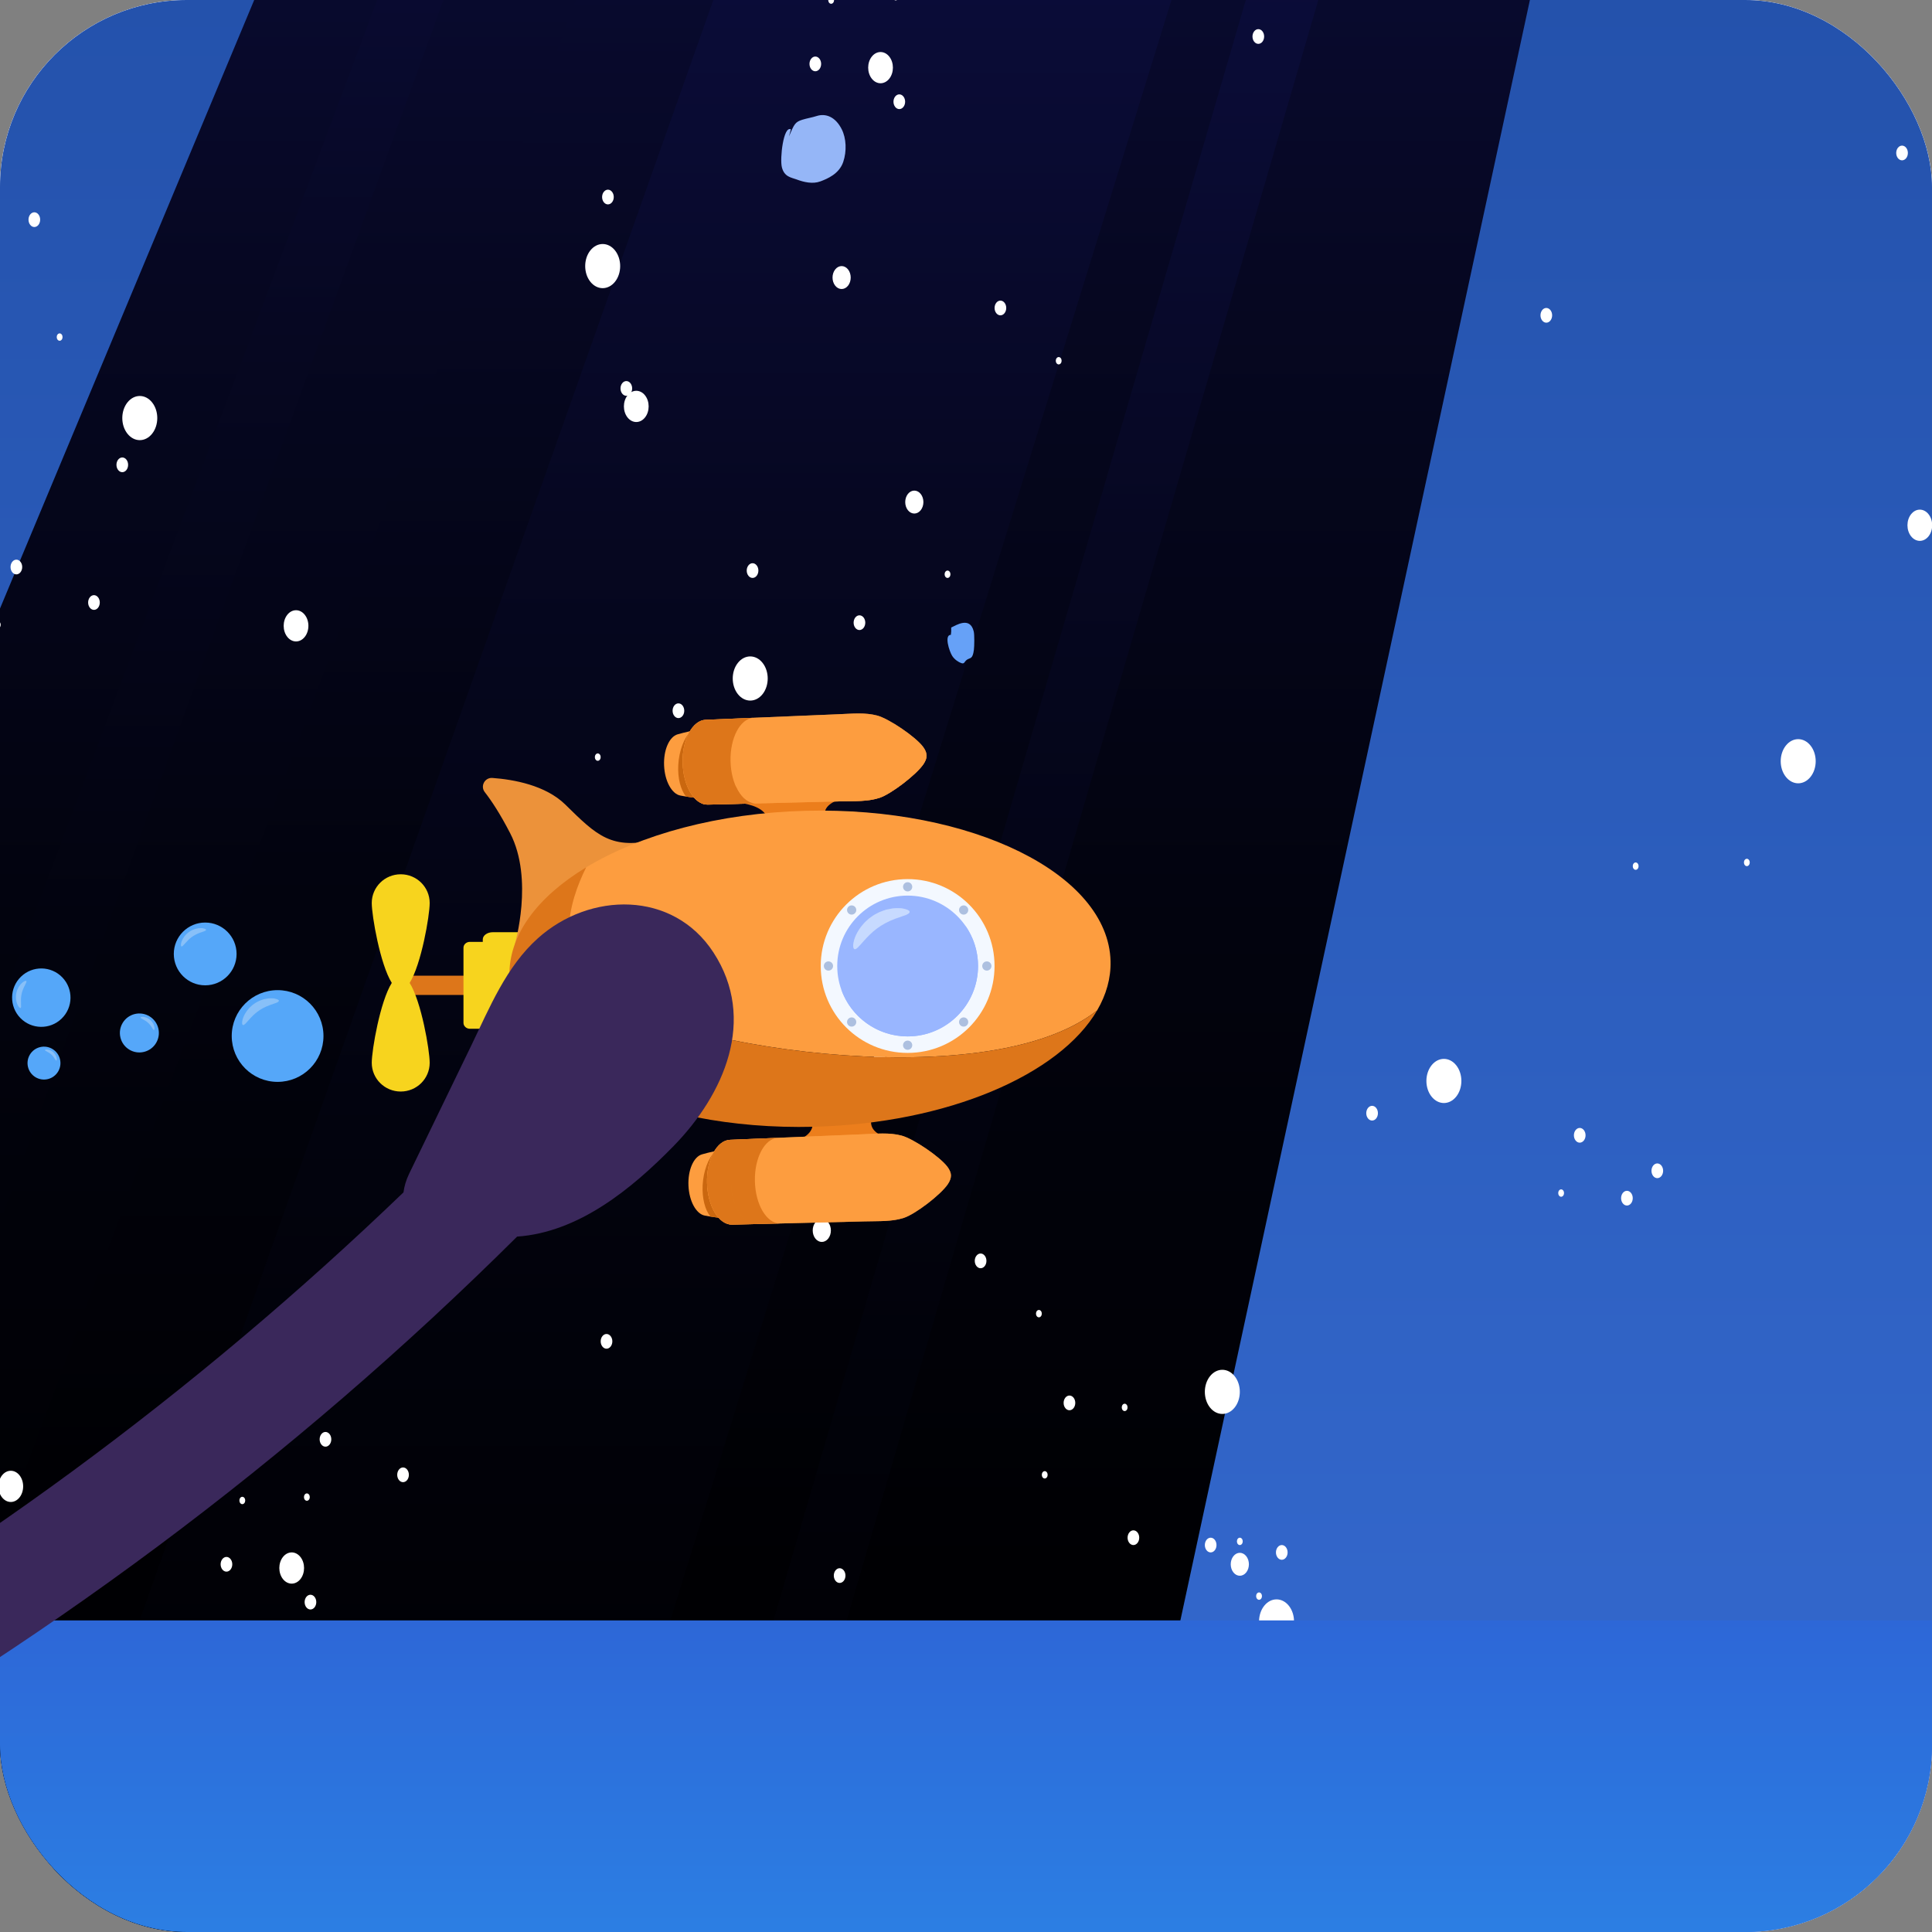 <svg width="124" height="124" viewBox="0 0 124 124" fill="none" xmlns="http://www.w3.org/2000/svg">
<rect x="0" y="0" width="124" height="124" fill="#808080" stroke="none"/>
<g clip-path="url(#clip0_2322_92361)">
<rect width="124" height="124" rx="12" fill="white"/>
<rect width="124" height="124" fill="#F0F5FF"/>
<g clip-path="url(#clip1_2322_92361)">
<rect x="-92" width="892" height="412" fill="url(#paint0_linear_2322_92361)"/>
<path style="mix-blend-mode:screen" fill-rule="evenodd" clip-rule="evenodd" d="M43.903 -66.039L-44.849 146.415L67.249 143.458L112.437 -66.039H43.903Z" fill="url(#paint1_linear_2322_92361)"/>
<path style="mix-blend-mode:screen" fill-rule="evenodd" clip-rule="evenodd" d="M60.744 -63.432L-16.283 142.07H24.538L92.131 -63.432H60.744Z" fill="url(#paint2_linear_2322_92361)"/>
<path style="mix-blend-mode:screen" fill-rule="evenodd" clip-rule="evenodd" d="M46.707 -59.956L-30.394 145.546L-23.444 143.097L50.142 -59.768L46.707 -59.956Z" fill="url(#paint3_linear_2322_92361)"/>
<path style="mix-blend-mode:screen" fill-rule="evenodd" clip-rule="evenodd" d="M93.887 -47.791L33.622 158.974L38.331 159.014L98.326 -47.126L93.887 -47.791Z" fill="url(#paint4_linear_2322_92361)"/>
<path style="mix-blend-mode:screen" fill-rule="evenodd" clip-rule="evenodd" d="M63.012 -48.66L-8.711 153.916L26.681 156.842L89.378 -45.883L63.012 -48.66Z" fill="url(#paint5_linear_2322_92361)"/>
<g style="mix-blend-mode:soft-light">
<path fill-rule="evenodd" clip-rule="evenodd" d="M1.486 95.398C1.486 95.952 1.131 96.4 0.693 96.4C0.254 96.4 -0.101 95.952 -0.101 95.398C-0.101 94.845 0.254 94.397 0.693 94.397C1.131 94.397 1.486 94.845 1.486 95.398Z" fill="white"/>
<path fill-rule="evenodd" clip-rule="evenodd" d="M47.358 42.546C47.796 41.992 48.507 41.992 48.945 42.546C49.383 43.099 49.383 43.996 48.945 44.55C48.507 45.103 47.796 45.103 47.358 44.55C46.919 43.996 46.919 43.099 47.358 42.546Z" fill="white"/>
<path fill-rule="evenodd" clip-rule="evenodd" d="M8.178 25.831C8.616 25.277 9.327 25.277 9.765 25.831C10.204 26.384 10.204 27.281 9.765 27.834C9.327 28.388 8.616 28.388 8.178 27.834C7.74 27.281 7.74 26.384 8.178 25.831Z" fill="white"/>
<path fill-rule="evenodd" clip-rule="evenodd" d="M40.276 25.375C40.587 24.984 41.089 24.984 41.399 25.375C41.709 25.767 41.709 26.401 41.399 26.792C41.089 27.184 40.587 27.184 40.276 26.792C39.966 26.401 39.966 25.767 40.276 25.375Z" fill="white"/>
<path fill-rule="evenodd" clip-rule="evenodd" d="M54.682 64.793C54.992 64.401 55.495 64.401 55.805 64.793C56.115 65.184 56.115 65.818 55.805 66.209C55.495 66.601 54.992 66.601 54.682 66.209C54.372 65.818 54.372 65.184 54.682 64.793Z" fill="white"/>
<path fill-rule="evenodd" clip-rule="evenodd" d="M18.439 39.459C18.749 39.068 19.251 39.068 19.561 39.459C19.872 39.85 19.872 40.485 19.561 40.876C19.251 41.267 18.749 41.267 18.439 40.876C18.129 40.485 18.129 39.85 18.439 39.459Z" fill="white"/>
<path fill-rule="evenodd" clip-rule="evenodd" d="M52.333 78.453C52.56 78.166 52.93 78.166 53.158 78.453C53.385 78.741 53.385 79.207 53.158 79.495C52.93 79.782 52.56 79.782 52.333 79.495C52.105 79.207 52.105 78.741 52.333 78.453Z" fill="white"/>
<path fill-rule="evenodd" clip-rule="evenodd" d="M43.278 45.282C43.424 45.098 43.661 45.098 43.807 45.282C43.953 45.467 43.953 45.766 43.807 45.95C43.661 46.135 43.424 46.135 43.278 45.95C43.132 45.766 43.132 45.467 43.278 45.282Z" fill="white"/>
<path fill-rule="evenodd" clip-rule="evenodd" d="M56.183 67.355C56.329 67.171 56.566 67.171 56.712 67.355C56.858 67.54 56.858 67.838 56.712 68.023C56.566 68.207 56.329 68.207 56.183 68.023C56.037 67.838 56.037 67.54 56.183 67.355Z" fill="white"/>
<path fill-rule="evenodd" clip-rule="evenodd" d="M106.105 74.81C106.251 74.626 106.488 74.626 106.634 74.81C106.78 74.995 106.78 75.294 106.634 75.478C106.488 75.662 106.251 75.662 106.105 75.478C105.959 75.294 105.959 74.995 106.105 74.81Z" fill="white"/>
<path fill-rule="evenodd" clip-rule="evenodd" d="M101.126 72.532C101.272 72.348 101.509 72.348 101.655 72.532C101.801 72.717 101.801 73.016 101.655 73.2C101.509 73.385 101.272 73.385 101.126 73.2C100.98 73.016 100.98 72.717 101.126 72.532Z" fill="white"/>
<path fill-rule="evenodd" clip-rule="evenodd" d="M51.942 60.999C52.014 60.907 52.133 60.907 52.206 60.999C52.279 61.092 52.279 61.241 52.206 61.333C52.133 61.425 52.014 61.425 51.942 61.333C51.868 61.241 51.868 61.091 51.942 60.999Z" fill="white"/>
<path fill-rule="evenodd" clip-rule="evenodd" d="M66.546 84.145C66.62 84.053 66.738 84.053 66.811 84.145C66.884 84.237 66.884 84.387 66.811 84.479C66.738 84.572 66.619 84.572 66.546 84.479C66.474 84.387 66.474 84.237 66.546 84.145Z" fill="white"/>
<path fill-rule="evenodd" clip-rule="evenodd" d="M3.695 21.467C3.769 21.375 3.887 21.375 3.96 21.467C4.033 21.56 4.033 21.709 3.96 21.801C3.887 21.893 3.768 21.893 3.695 21.801C3.622 21.709 3.622 21.559 3.695 21.467Z" fill="white"/>
<path fill-rule="evenodd" clip-rule="evenodd" d="M100.065 76.406C100.138 76.314 100.256 76.314 100.329 76.406C100.402 76.499 100.402 76.648 100.329 76.74C100.256 76.833 100.138 76.833 100.065 76.74C99.992 76.648 99.992 76.499 100.065 76.406Z" fill="white"/>
<path fill-rule="evenodd" clip-rule="evenodd" d="M50.793 64.928C50.939 64.743 51.176 64.743 51.322 64.928C51.468 65.112 51.468 65.411 51.322 65.596C51.176 65.78 50.939 65.78 50.793 65.596C50.647 65.411 50.647 65.112 50.793 64.928Z" fill="white"/>
<path fill-rule="evenodd" clip-rule="evenodd" d="M62.673 80.592C62.819 80.407 63.056 80.407 63.202 80.592C63.348 80.776 63.348 81.075 63.202 81.26C63.056 81.444 62.819 81.444 62.673 81.26C62.526 81.075 62.526 80.776 62.673 80.592Z" fill="white"/>
<path fill-rule="evenodd" clip-rule="evenodd" d="M53.625 100.791C53.771 100.606 54.008 100.606 54.154 100.791C54.3 100.975 54.3 101.274 54.154 101.459C54.008 101.643 53.771 101.643 53.625 101.459C53.479 101.274 53.479 100.975 53.625 100.791Z" fill="white"/>
<path fill-rule="evenodd" clip-rule="evenodd" d="M38.663 85.757C38.809 85.572 39.046 85.572 39.192 85.757C39.338 85.941 39.338 86.24 39.192 86.424C39.046 86.609 38.809 86.609 38.663 86.424C38.517 86.24 38.517 85.941 38.663 85.757Z" fill="white"/>
<path fill-rule="evenodd" clip-rule="evenodd" d="M91.879 68.376C92.317 67.823 93.028 67.823 93.466 68.376C93.904 68.929 93.904 69.826 93.466 70.38C93.028 70.933 92.317 70.933 91.879 70.38C91.44 69.826 91.44 68.929 91.879 68.376Z" fill="white"/>
<path fill-rule="evenodd" clip-rule="evenodd" d="M114.619 47.855C115.057 47.302 115.768 47.302 116.206 47.855C116.645 48.409 116.645 49.306 116.206 49.859C115.768 50.413 115.057 50.413 114.619 49.859C114.18 49.306 114.18 48.409 114.619 47.855Z" fill="white"/>
<path fill-rule="evenodd" clip-rule="evenodd" d="M77.658 88.331C78.097 87.778 78.807 87.778 79.246 88.331C79.684 88.884 79.684 89.782 79.246 90.335C78.807 90.888 78.097 90.888 77.658 90.335C77.22 89.782 77.22 88.884 77.658 88.331Z" fill="white"/>
<path fill-rule="evenodd" clip-rule="evenodd" d="M81.137 103.066C81.576 102.513 82.286 102.513 82.725 103.066C83.163 103.62 83.163 104.517 82.725 105.07C82.286 105.624 81.576 105.624 81.137 105.07C80.699 104.517 80.699 103.62 81.137 103.066Z" fill="white"/>
<path fill-rule="evenodd" clip-rule="evenodd" d="M122.657 33.004C122.967 32.612 123.469 32.612 123.779 33.004C124.089 33.395 124.089 34.029 123.779 34.42C123.469 34.812 122.967 34.812 122.657 34.42C122.347 34.029 122.347 33.395 122.657 33.004Z" fill="white"/>
<path fill-rule="evenodd" clip-rule="evenodd" d="M62.96 65.29C63.27 64.898 63.772 64.898 64.082 65.29C64.392 65.681 64.392 66.315 64.082 66.707C63.772 67.098 63.27 67.098 62.96 66.707C62.65 66.315 62.65 65.681 62.96 65.29Z" fill="white"/>
<path fill-rule="evenodd" clip-rule="evenodd" d="M79.162 99.879C79.39 99.591 79.759 99.591 79.987 99.879C80.214 100.166 80.214 100.632 79.987 100.92C79.759 101.207 79.39 101.207 79.162 100.92C78.934 100.632 78.934 100.166 79.162 99.879Z" fill="white"/>
<path fill-rule="evenodd" clip-rule="evenodd" d="M87.799 71.113C87.946 70.928 88.183 70.928 88.329 71.113C88.475 71.297 88.475 71.596 88.329 71.781C88.183 71.965 87.946 71.965 87.799 71.781C87.653 71.596 87.653 71.297 87.799 71.113Z" fill="white"/>
<path fill-rule="evenodd" clip-rule="evenodd" d="M82.003 99.303C82.149 99.119 82.386 99.119 82.532 99.303C82.678 99.488 82.678 99.787 82.532 99.971C82.386 100.156 82.149 100.156 82.003 99.971C81.857 99.787 81.857 99.488 82.003 99.303Z" fill="white"/>
<path fill-rule="evenodd" clip-rule="evenodd" d="M1.939 13.764C2.085 13.58 2.322 13.58 2.468 13.764C2.614 13.949 2.614 14.248 2.468 14.432C2.322 14.617 2.085 14.617 1.939 14.432C1.793 14.248 1.793 13.949 1.939 13.764Z" fill="white"/>
<path fill-rule="evenodd" clip-rule="evenodd" d="M68.375 89.707C68.521 89.523 68.758 89.523 68.904 89.707C69.05 89.892 69.05 90.191 68.904 90.375C68.758 90.559 68.521 90.559 68.375 90.375C68.229 90.191 68.229 89.892 68.375 89.707Z" fill="white"/>
<path fill-rule="evenodd" clip-rule="evenodd" d="M66.92 94.49C66.993 94.397 67.112 94.397 67.185 94.49C67.258 94.582 67.258 94.732 67.185 94.824C67.112 94.916 66.993 94.916 66.92 94.824C66.847 94.732 66.847 94.582 66.92 94.49Z" fill="white"/>
<path fill-rule="evenodd" clip-rule="evenodd" d="M72.051 90.163C72.124 90.071 72.242 90.071 72.315 90.163C72.388 90.255 72.388 90.405 72.315 90.497C72.242 90.589 72.124 90.589 72.051 90.497C71.978 90.405 71.978 90.255 72.051 90.163Z" fill="white"/>
<path fill-rule="evenodd" clip-rule="evenodd" d="M38.234 48.426C38.306 48.334 38.425 48.334 38.498 48.426C38.571 48.519 38.571 48.668 38.498 48.76C38.425 48.853 38.306 48.853 38.234 48.76C38.16 48.668 38.16 48.519 38.234 48.426Z" fill="white"/>
<path fill-rule="evenodd" clip-rule="evenodd" d="M80.676 102.275C80.749 102.183 80.868 102.183 80.941 102.275C81.014 102.367 81.014 102.517 80.941 102.609C80.868 102.701 80.749 102.701 80.676 102.609C80.603 102.517 80.603 102.367 80.676 102.275Z" fill="white"/>
<path fill-rule="evenodd" clip-rule="evenodd" d="M79.442 98.762C79.516 98.67 79.634 98.67 79.707 98.762C79.78 98.854 79.78 99.004 79.707 99.096C79.634 99.188 79.515 99.188 79.442 99.096C79.37 99.004 79.37 98.854 79.442 98.762Z" fill="white"/>
<path fill-rule="evenodd" clip-rule="evenodd" d="M72.48 98.359C72.626 98.174 72.863 98.174 73.009 98.359C73.155 98.543 73.155 98.842 73.009 99.026C72.863 99.211 72.626 99.211 72.48 99.026C72.334 98.842 72.334 98.543 72.48 98.359Z" fill="white"/>
<path fill-rule="evenodd" clip-rule="evenodd" d="M77.439 98.831C77.585 98.647 77.822 98.647 77.968 98.831C78.114 99.016 78.114 99.315 77.968 99.499C77.822 99.683 77.585 99.683 77.439 99.499C77.293 99.315 77.293 99.016 77.439 98.831Z" fill="white"/>
<path fill-rule="evenodd" clip-rule="evenodd" d="M5.766 38.337C5.912 38.152 6.149 38.152 6.295 38.337C6.441 38.521 6.441 38.82 6.295 39.004C6.149 39.189 5.912 39.189 5.766 39.004C5.62 38.82 5.62 38.521 5.766 38.337Z" fill="white"/>
<path fill-rule="evenodd" clip-rule="evenodd" d="M0.786 36.059C0.932 35.874 1.169 35.874 1.315 36.059C1.462 36.243 1.462 36.542 1.315 36.727C1.169 36.911 0.932 36.911 0.786 36.727C0.64 36.542 0.64 36.244 0.786 36.059Z" fill="white"/>
<path fill-rule="evenodd" clip-rule="evenodd" d="M-0.275 39.933C-0.202 39.841 -0.084 39.841 -0.011 39.933C0.063 40.026 0.063 40.175 -0.011 40.267C-0.084 40.36 -0.202 40.36 -0.275 40.267C-0.348 40.175 -0.348 40.025 -0.275 39.933Z" fill="white"/>
<path fill-rule="evenodd" clip-rule="evenodd" d="M18.16 99.931C18.47 99.539 18.973 99.539 19.283 99.931C19.593 100.322 19.593 100.956 19.283 101.348C18.973 101.739 18.47 101.739 18.16 101.348C17.85 100.956 17.85 100.322 18.16 99.931Z" fill="white"/>
<path fill-rule="evenodd" clip-rule="evenodd" d="M15.811 113.592C16.038 113.304 16.408 113.304 16.636 113.592C16.863 113.879 16.863 114.345 16.636 114.633C16.408 114.92 16.038 114.92 15.811 114.633C15.583 114.345 15.583 113.879 15.811 113.592Z" fill="white"/>
<path fill-rule="evenodd" clip-rule="evenodd" d="M19.661 102.493C19.807 102.309 20.044 102.309 20.19 102.493C20.336 102.678 20.336 102.977 20.19 103.161C20.044 103.346 19.807 103.346 19.661 103.161C19.515 102.977 19.515 102.678 19.661 102.493Z" fill="white"/>
<path fill-rule="evenodd" clip-rule="evenodd" d="M25.604 94.323C25.75 94.138 25.987 94.138 26.133 94.323C26.279 94.507 26.279 94.806 26.133 94.991C25.987 95.175 25.75 95.175 25.604 94.991C25.458 94.806 25.458 94.507 25.604 94.323Z" fill="white"/>
<path fill-rule="evenodd" clip-rule="evenodd" d="M7.584 29.499C7.73 29.315 7.967 29.315 8.113 29.499C8.259 29.684 8.259 29.983 8.113 30.167C7.967 30.352 7.73 30.352 7.584 30.167C7.438 29.983 7.438 29.684 7.584 29.499Z" fill="white"/>
<path fill-rule="evenodd" clip-rule="evenodd" d="M20.625 92.045C20.771 91.86 21.008 91.86 21.154 92.045C21.3 92.229 21.3 92.528 21.154 92.712C21.008 92.897 20.771 92.897 20.625 92.712C20.479 92.528 20.479 92.229 20.625 92.045Z" fill="white"/>
<path fill-rule="evenodd" clip-rule="evenodd" d="M15.419 96.137C15.493 96.045 15.611 96.045 15.684 96.137C15.757 96.229 15.757 96.379 15.684 96.471C15.611 96.563 15.492 96.563 15.419 96.471C15.347 96.379 15.347 96.229 15.419 96.137Z" fill="white"/>
<path fill-rule="evenodd" clip-rule="evenodd" d="M8.261 115.57C8.334 115.477 8.453 115.477 8.526 115.57C8.599 115.662 8.599 115.811 8.526 115.903C8.453 115.996 8.334 115.996 8.261 115.903C8.188 115.811 8.188 115.662 8.261 115.57Z" fill="white"/>
<path fill-rule="evenodd" clip-rule="evenodd" d="M30.024 119.284C30.097 119.191 30.215 119.191 30.288 119.284C30.361 119.376 30.361 119.526 30.288 119.618C30.215 119.71 30.097 119.71 30.024 119.618C29.951 119.526 29.951 119.376 30.024 119.284Z" fill="white"/>
<path fill-rule="evenodd" clip-rule="evenodd" d="M19.563 95.92C19.636 95.828 19.755 95.828 19.828 95.92C19.901 96.012 19.901 96.162 19.828 96.254C19.754 96.346 19.636 96.346 19.563 96.254C19.49 96.161 19.49 96.012 19.563 95.92Z" fill="white"/>
<path fill-rule="evenodd" clip-rule="evenodd" d="M14.27 100.066C14.416 99.881 14.653 99.881 14.799 100.066C14.945 100.25 14.945 100.549 14.799 100.733C14.653 100.918 14.416 100.918 14.27 100.733C14.124 100.549 14.124 100.25 14.27 100.066Z" fill="white"/>
<path fill-rule="evenodd" clip-rule="evenodd" d="M26.151 115.73C26.297 115.546 26.534 115.546 26.68 115.73C26.826 115.915 26.826 116.214 26.68 116.398C26.534 116.582 26.297 116.582 26.151 116.398C26.005 116.214 26.005 115.915 26.151 115.73Z" fill="white"/>
<path fill-rule="evenodd" clip-rule="evenodd" d="M121.813 9.484C121.959 9.3 122.196 9.3 122.342 9.484C122.488 9.668 122.488 9.967 122.342 10.152C122.196 10.336 121.959 10.336 121.813 10.152C121.667 9.967 121.667 9.668 121.813 9.484Z" fill="white"/>
<path fill-rule="evenodd" clip-rule="evenodd" d="M83.184 111.587C83.33 111.402 83.567 111.402 83.713 111.587C83.859 111.771 83.859 112.07 83.713 112.254C83.567 112.439 83.33 112.439 83.184 112.254C83.038 112.07 83.038 111.771 83.184 111.587Z" fill="white"/>
<path fill-rule="evenodd" clip-rule="evenodd" d="M37.888 16.076C38.326 15.523 39.037 15.523 39.475 16.076C39.914 16.63 39.914 17.527 39.475 18.08C39.037 18.633 38.326 18.633 37.888 18.08C37.45 17.527 37.45 16.63 37.888 16.076Z" fill="white"/>
<path fill-rule="evenodd" clip-rule="evenodd" d="M55.954 3.633C56.264 3.242 56.766 3.242 57.076 3.633C57.386 4.024 57.386 4.658 57.076 5.05C56.766 5.441 56.264 5.441 55.954 5.05C55.644 4.658 55.644 4.024 55.954 3.633Z" fill="white"/>
<path fill-rule="evenodd" clip-rule="evenodd" d="M53.605 17.294C53.833 17.006 54.202 17.006 54.43 17.294C54.657 17.581 54.657 18.047 54.43 18.335C54.202 18.622 53.833 18.622 53.605 18.335C53.377 18.047 53.377 17.581 53.605 17.294Z" fill="white"/>
<path fill-rule="evenodd" clip-rule="evenodd" d="M58.27 31.704C58.498 31.416 58.867 31.416 59.095 31.704C59.323 31.991 59.323 32.457 59.095 32.745C58.867 33.032 58.498 33.032 58.27 32.745C58.043 32.458 58.043 31.991 58.27 31.704Z" fill="white"/>
<path fill-rule="evenodd" clip-rule="evenodd" d="M57.455 6.195C57.601 6.011 57.838 6.011 57.984 6.195C58.13 6.38 58.13 6.679 57.984 6.863C57.838 7.048 57.601 7.048 57.455 6.863C57.309 6.679 57.309 6.38 57.455 6.195Z" fill="white"/>
<path fill-rule="evenodd" clip-rule="evenodd" d="M38.754 12.313C38.9 12.128 39.137 12.128 39.283 12.313C39.429 12.497 39.429 12.796 39.283 12.98C39.137 13.165 38.9 13.165 38.754 12.98C38.608 12.796 38.608 12.497 38.754 12.313Z" fill="white"/>
<path fill-rule="evenodd" clip-rule="evenodd" d="M80.497 2.009C80.643 1.824 80.88 1.824 81.026 2.009C81.172 2.193 81.172 2.492 81.026 2.677C80.88 2.861 80.643 2.861 80.497 2.677C80.351 2.492 80.351 2.193 80.497 2.009Z" fill="white"/>
<path fill-rule="evenodd" clip-rule="evenodd" d="M53.213 -0.161C53.286 -0.253 53.405 -0.253 53.478 -0.161C53.551 -0.068 53.551 0.081 53.478 0.173C53.405 0.265 53.286 0.266 53.213 0.173C53.141 0.081 53.141 -0.069 53.213 -0.161Z" fill="white"/>
<path fill-rule="evenodd" clip-rule="evenodd" d="M67.818 22.986C67.891 22.894 68.009 22.894 68.082 22.986C68.155 23.078 68.155 23.228 68.082 23.32C68.009 23.412 67.891 23.412 67.818 23.32C67.744 23.228 67.744 23.078 67.818 22.986Z" fill="white"/>
<path fill-rule="evenodd" clip-rule="evenodd" d="M111.984 55.188C112.057 55.095 112.175 55.095 112.248 55.188C112.322 55.279 112.322 55.429 112.248 55.521C112.175 55.614 112.057 55.614 111.984 55.521C111.911 55.429 111.911 55.279 111.984 55.188Z" fill="white"/>
<path fill-rule="evenodd" clip-rule="evenodd" d="M104.849 55.423C104.922 55.331 105.04 55.331 105.113 55.423C105.187 55.515 105.187 55.665 105.113 55.757C105.04 55.85 104.922 55.85 104.849 55.757C104.776 55.665 104.776 55.515 104.849 55.423Z" fill="white"/>
<path fill-rule="evenodd" clip-rule="evenodd" d="M60.682 36.69C60.755 36.597 60.874 36.597 60.947 36.69C61.02 36.782 61.02 36.932 60.947 37.024C60.874 37.116 60.755 37.116 60.682 37.024C60.609 36.932 60.609 36.782 60.682 36.69Z" fill="white"/>
<path fill-rule="evenodd" clip-rule="evenodd" d="M57.357 -0.378C57.43 -0.471 57.548 -0.471 57.621 -0.378C57.694 -0.286 57.694 -0.137 57.621 -0.045C57.548 0.048 57.43 0.048 57.357 -0.045C57.284 -0.137 57.284 -0.286 57.357 -0.378Z" fill="white"/>
<path fill-rule="evenodd" clip-rule="evenodd" d="M52.064 3.768C52.21 3.583 52.447 3.583 52.593 3.768C52.739 3.952 52.739 4.251 52.593 4.436C52.447 4.62 52.21 4.62 52.064 4.436C51.918 4.251 51.918 3.952 52.064 3.768Z" fill="white"/>
<path fill-rule="evenodd" clip-rule="evenodd" d="M63.944 19.432C64.09 19.248 64.327 19.248 64.473 19.432C64.619 19.617 64.619 19.916 64.473 20.1C64.327 20.285 64.09 20.285 63.944 20.1C63.798 19.916 63.798 19.617 63.944 19.432Z" fill="white"/>
<path fill-rule="evenodd" clip-rule="evenodd" d="M98.981 19.904C99.127 19.72 99.364 19.72 99.51 19.904C99.656 20.089 99.656 20.388 99.51 20.572C99.364 20.757 99.127 20.757 98.981 20.572C98.835 20.388 98.835 20.089 98.981 19.904Z" fill="white"/>
<path fill-rule="evenodd" clip-rule="evenodd" d="M48.036 36.287C48.182 36.102 48.419 36.102 48.565 36.287C48.711 36.471 48.711 36.77 48.565 36.955C48.419 37.139 48.182 37.139 48.036 36.955C47.89 36.77 47.89 36.471 48.036 36.287Z" fill="white"/>
<path fill-rule="evenodd" clip-rule="evenodd" d="M54.897 39.631C55.043 39.447 55.28 39.447 55.426 39.631C55.572 39.816 55.572 40.114 55.426 40.299C55.28 40.483 55.043 40.483 54.897 40.299C54.751 40.114 54.751 39.816 54.897 39.631Z" fill="white"/>
<path fill-rule="evenodd" clip-rule="evenodd" d="M104.155 76.567C104.301 76.383 104.538 76.383 104.684 76.567C104.83 76.752 104.83 77.051 104.684 77.235C104.538 77.42 104.301 77.42 104.155 77.235C104.009 77.051 104.009 76.752 104.155 76.567Z" fill="white"/>
<path fill-rule="evenodd" clip-rule="evenodd" d="M39.935 24.596C40.081 24.412 40.318 24.412 40.464 24.596C40.61 24.781 40.61 25.08 40.464 25.264C40.318 25.449 40.081 25.449 39.935 25.264C39.789 25.08 39.789 24.781 39.935 24.596Z" fill="white"/>
</g>
<path d="M215 104H-92V179H215V104Z" fill="url(#paint6_linear_2322_92361)"/>
<path fill-rule="evenodd" clip-rule="evenodd" d="M50.639 8.753C50.974 7.974 51.023 7.833 51.498 7.684C51.804 7.589 52.111 7.545 52.416 7.446C52.994 7.261 53.618 7.49 54.025 8.298C54.315 8.873 54.356 9.7 54.119 10.398C53.859 11.163 53.093 11.479 52.652 11.643C52.164 11.825 51.592 11.694 51.115 11.513C50.8 11.393 50.336 11.364 50.181 10.73C50.044 10.174 50.283 8.058 50.759 8.302L50.639 8.753Z" fill="#95B6F7"/>
<path fill-rule="evenodd" clip-rule="evenodd" d="M61.05 40.275C61.356 40.139 62.257 39.542 62.495 40.523C62.55 40.749 62.536 41.481 62.507 41.706C62.426 42.335 62.262 42.201 62.056 42.346C61.884 42.467 61.911 42.63 61.702 42.561C61.526 42.503 61.265 42.333 61.114 42.097C60.932 41.812 60.584 40.746 61.028 40.745L61.05 40.535V40.275Z" fill="#66A1F7"/>
</g>
<path d="M46.026 51.299C45.77 51.569 48.929 51.185 49.271 52.572C49.614 53.959 48.114 55.12 48.114 55.12L56.292 54.949C56.292 54.949 50.412 52.275 54.226 51.19C54.226 51.19 48.235 48.959 46.026 51.299Z" fill="#EC7E1C"/>
<path d="M49.187 73.734C48.872 73.473 52.123 73.605 52.166 72.124C52.208 70.644 50.451 69.557 50.451 69.557L58.692 69.038C58.692 69.038 53.374 72.339 57.435 73.149C57.435 73.149 51.91 75.995 49.187 73.734Z" fill="#EC7E1C"/>
<path d="M17.817 69.437C19.443 69.437 20.761 68.119 20.761 66.493C20.761 64.867 19.443 63.549 17.817 63.549C16.192 63.549 14.873 64.867 14.873 66.493C14.873 68.119 16.192 69.437 17.817 69.437Z" fill="#55A7F9"/>
<path d="M17.901 64.231C17.901 64.268 17.859 64.306 17.787 64.341C17.751 64.359 17.708 64.376 17.658 64.392C17.634 64.401 17.607 64.407 17.579 64.417C17.552 64.428 17.523 64.44 17.493 64.451C17.434 64.474 17.367 64.49 17.3 64.517C17.233 64.547 17.162 64.575 17.087 64.603C17.017 64.641 16.941 64.674 16.865 64.714C16.828 64.736 16.791 64.758 16.753 64.78C16.734 64.791 16.715 64.802 16.695 64.813L16.641 64.853C16.603 64.878 16.567 64.903 16.53 64.928C16.496 64.956 16.462 64.984 16.429 65.01C16.412 65.024 16.395 65.036 16.379 65.05C16.363 65.064 16.348 65.079 16.332 65.093C16.302 65.121 16.271 65.148 16.241 65.175C16.128 65.288 16.026 65.395 15.943 65.491C15.774 65.682 15.667 65.812 15.595 65.79C15.524 65.77 15.51 65.575 15.615 65.299C15.666 65.161 15.752 65.007 15.869 64.848C15.899 64.809 15.933 64.771 15.967 64.732C15.984 64.712 16.002 64.693 16.019 64.673C16.038 64.654 16.058 64.636 16.078 64.618C16.118 64.581 16.159 64.544 16.2 64.507C16.245 64.473 16.292 64.441 16.339 64.407C16.363 64.391 16.387 64.375 16.41 64.359C16.434 64.344 16.46 64.331 16.484 64.318C16.534 64.292 16.583 64.267 16.632 64.242C16.731 64.198 16.831 64.167 16.925 64.135C17.021 64.113 17.113 64.097 17.199 64.083C17.285 64.072 17.367 64.075 17.44 64.074C17.476 64.075 17.511 64.076 17.544 64.077C17.576 64.08 17.607 64.087 17.636 64.092C17.693 64.104 17.742 64.117 17.781 64.132C17.86 64.161 17.902 64.194 17.901 64.231L17.901 64.231Z" fill="#88C0F8"/>
<path d="M13.169 63.24C14.282 63.24 15.184 62.338 15.184 61.225C15.184 60.113 14.282 59.211 13.169 59.211C12.057 59.211 11.155 60.113 11.155 61.225C11.155 62.338 12.057 63.24 13.169 63.24Z" fill="#55A7F9"/>
<path d="M13.227 59.678C13.226 59.703 13.198 59.729 13.149 59.753C13.124 59.765 13.094 59.777 13.06 59.788C13.043 59.794 13.025 59.798 13.006 59.805C12.988 59.813 12.968 59.82 12.947 59.828C12.907 59.844 12.861 59.855 12.815 59.873C12.769 59.894 12.72 59.913 12.669 59.932C12.621 59.958 12.569 59.981 12.518 60.008C12.493 60.023 12.467 60.038 12.441 60.053C12.428 60.061 12.415 60.068 12.402 60.076L12.364 60.103C12.338 60.12 12.313 60.138 12.289 60.155C12.265 60.174 12.242 60.193 12.219 60.211C12.208 60.22 12.196 60.229 12.185 60.238C12.174 60.248 12.164 60.258 12.153 60.267C12.132 60.286 12.111 60.305 12.091 60.324C12.013 60.401 11.944 60.474 11.887 60.54C11.771 60.67 11.698 60.759 11.648 60.744C11.6 60.73 11.59 60.597 11.662 60.408C11.697 60.314 11.756 60.208 11.836 60.1C11.857 60.073 11.88 60.047 11.903 60.02C11.915 60.007 11.927 59.993 11.939 59.98C11.951 59.967 11.965 59.955 11.979 59.942C12.006 59.917 12.034 59.892 12.063 59.866C12.094 59.843 12.126 59.821 12.158 59.798C12.174 59.787 12.19 59.776 12.206 59.765C12.223 59.755 12.24 59.746 12.257 59.737C12.291 59.719 12.325 59.702 12.358 59.685C12.426 59.655 12.494 59.634 12.558 59.612C12.624 59.597 12.688 59.586 12.746 59.576C12.805 59.569 12.861 59.571 12.911 59.57C12.936 59.571 12.96 59.571 12.982 59.572C13.004 59.574 13.025 59.579 13.045 59.583C13.084 59.591 13.117 59.6 13.145 59.61C13.199 59.63 13.227 59.653 13.227 59.678L13.227 59.678Z" fill="#88C0F8"/>
<path d="M3.954 65.378C4.698 64.658 4.717 63.472 3.997 62.728C3.277 61.984 2.091 61.965 1.347 62.685C0.603 63.405 0.584 64.591 1.304 65.335C2.024 66.079 3.21 66.098 3.954 65.378Z" fill="#55A7F9"/>
<path d="M1.687 62.959C1.704 62.977 1.701 63.012 1.684 63.06C1.675 63.084 1.663 63.111 1.647 63.141C1.64 63.156 1.63 63.17 1.623 63.187C1.615 63.204 1.607 63.222 1.598 63.24C1.581 63.277 1.558 63.314 1.539 63.357C1.521 63.4 1.501 63.444 1.48 63.49C1.464 63.538 1.444 63.587 1.427 63.639C1.42 63.665 1.413 63.692 1.405 63.719C1.401 63.733 1.397 63.746 1.393 63.76L1.386 63.802C1.38 63.83 1.374 63.858 1.369 63.885C1.366 63.913 1.362 63.941 1.359 63.968C1.357 63.981 1.355 63.995 1.353 64.008C1.353 64.022 1.352 64.035 1.351 64.048C1.349 64.075 1.348 64.101 1.346 64.126C1.344 64.228 1.345 64.322 1.35 64.403C1.357 64.565 1.365 64.672 1.322 64.694C1.281 64.716 1.188 64.633 1.114 64.46C1.077 64.375 1.047 64.266 1.031 64.141C1.027 64.11 1.026 64.078 1.024 64.045C1.024 64.028 1.023 64.012 1.022 63.995C1.022 63.978 1.023 63.961 1.024 63.944C1.027 63.909 1.029 63.874 1.031 63.839C1.037 63.803 1.044 63.768 1.051 63.732C1.054 63.714 1.058 63.696 1.062 63.678C1.066 63.66 1.072 63.643 1.078 63.626C1.089 63.593 1.1 63.559 1.111 63.526C1.137 63.462 1.169 63.404 1.198 63.348C1.233 63.295 1.267 63.247 1.301 63.202C1.335 63.159 1.374 63.124 1.407 63.092C1.424 63.076 1.44 63.061 1.456 63.047C1.472 63.034 1.489 63.024 1.505 63.013C1.536 62.993 1.564 62.978 1.589 62.967C1.638 62.945 1.671 62.942 1.688 62.959L1.687 62.959Z" fill="#88C0F8"/>
<path d="M7.729 66.59C7.89 67.262 8.566 67.676 9.238 67.514C9.91 67.353 10.323 66.677 10.162 66.006C10.001 65.334 9.325 64.92 8.653 65.081C7.981 65.243 7.567 65.918 7.729 66.59Z" fill="#55A7F9"/>
<path d="M9.889 66.108C9.874 66.112 9.854 66.098 9.832 66.072C9.821 66.059 9.81 66.043 9.798 66.023C9.792 66.014 9.787 66.004 9.78 65.993C9.773 65.983 9.765 65.972 9.758 65.961C9.742 65.939 9.729 65.913 9.711 65.888C9.692 65.863 9.674 65.836 9.655 65.808C9.632 65.783 9.611 65.755 9.587 65.728C9.574 65.715 9.561 65.702 9.548 65.688C9.542 65.681 9.535 65.674 9.529 65.668L9.507 65.649C9.493 65.636 9.479 65.623 9.465 65.611C9.45 65.599 9.435 65.588 9.421 65.577C9.413 65.571 9.407 65.565 9.399 65.56C9.392 65.555 9.384 65.55 9.377 65.545C9.362 65.535 9.348 65.525 9.334 65.516C9.276 65.48 9.222 65.449 9.174 65.424C9.078 65.373 9.014 65.341 9.016 65.31C9.017 65.279 9.096 65.253 9.221 65.269C9.283 65.277 9.355 65.297 9.432 65.329C9.451 65.338 9.47 65.348 9.49 65.358C9.5 65.364 9.51 65.369 9.519 65.374C9.529 65.38 9.538 65.386 9.548 65.393C9.567 65.406 9.586 65.419 9.606 65.433C9.624 65.448 9.643 65.464 9.661 65.48C9.67 65.488 9.679 65.496 9.688 65.504C9.697 65.513 9.704 65.522 9.712 65.531C9.728 65.549 9.743 65.567 9.759 65.584C9.786 65.621 9.809 65.659 9.832 65.695C9.85 65.733 9.866 65.769 9.88 65.803C9.894 65.838 9.9 65.872 9.908 65.902C9.911 65.917 9.914 65.931 9.917 65.945C9.919 65.959 9.919 65.972 9.92 65.984C9.921 66.009 9.92 66.031 9.918 66.049C9.914 66.084 9.904 66.105 9.889 66.108L9.889 66.108Z" fill="#88C0F8"/>
<path d="M1.796 68.479C1.933 69.046 2.503 69.396 3.07 69.259C3.637 69.123 3.987 68.553 3.85 67.986C3.714 67.418 3.144 67.069 2.576 67.205C2.009 67.342 1.66 67.912 1.796 68.479Z" fill="#55A7F9"/>
<path d="M3.619 68.072C3.606 68.075 3.59 68.063 3.571 68.041C3.562 68.03 3.553 68.016 3.543 68C3.538 67.993 3.533 67.984 3.527 67.975C3.521 67.966 3.515 67.957 3.509 67.948C3.495 67.929 3.484 67.907 3.469 67.886C3.453 67.865 3.438 67.842 3.421 67.819C3.402 67.797 3.384 67.774 3.364 67.751C3.353 67.74 3.342 67.729 3.332 67.717C3.326 67.711 3.321 67.706 3.315 67.7L3.297 67.684C3.285 67.673 3.273 67.662 3.261 67.652C3.249 67.642 3.236 67.633 3.224 67.623C3.218 67.618 3.212 67.614 3.206 67.609C3.2 67.605 3.193 67.601 3.187 67.597C3.175 67.588 3.163 67.58 3.151 67.572C3.102 67.542 3.056 67.515 3.016 67.494C2.935 67.451 2.88 67.424 2.882 67.398C2.883 67.371 2.95 67.35 3.055 67.364C3.108 67.37 3.169 67.387 3.234 67.414C3.25 67.422 3.266 67.43 3.283 67.439C3.291 67.443 3.299 67.448 3.307 67.452C3.316 67.457 3.323 67.463 3.332 67.468C3.348 67.479 3.364 67.49 3.381 67.501C3.396 67.514 3.411 67.528 3.427 67.541C3.435 67.548 3.442 67.555 3.45 67.562C3.457 67.569 3.464 67.577 3.47 67.585C3.483 67.6 3.496 67.615 3.509 67.63C3.533 67.661 3.552 67.693 3.571 67.723C3.587 67.755 3.6 67.785 3.612 67.814C3.623 67.843 3.629 67.872 3.635 67.897C3.638 67.91 3.641 67.922 3.643 67.934C3.645 67.946 3.645 67.957 3.646 67.967C3.646 67.988 3.646 68.007 3.644 68.022C3.64 68.052 3.632 68.069 3.619 68.072L3.619 68.072Z" fill="#88C0F8"/>
<path d="M26.023 62.62H39.359C39.698 62.62 39.973 62.897 39.973 63.239C39.973 63.582 39.698 63.859 39.359 63.859H26.023C25.684 63.859 25.409 63.582 25.409 63.239C25.409 62.897 25.684 62.62 26.023 62.62Z" fill="#DD761A"/>
<path d="M30.157 60.451H31.506C31.732 60.451 31.916 60.62 31.916 60.828V65.651C31.916 65.859 31.732 66.028 31.506 66.028H30.157C29.931 66.028 29.747 65.859 29.747 65.651V60.828C29.747 60.62 29.931 60.451 30.157 60.451Z" fill="#F7D41E"/>
<path d="M31.631 59.831H33.751C34.106 59.831 34.395 60.038 34.395 60.292V66.187C34.395 66.442 34.106 66.648 33.751 66.648H31.631C31.275 66.648 30.986 66.442 30.986 66.187V60.292C30.986 60.038 31.275 59.831 31.631 59.831Z" fill="#F7D41E"/>
<path d="M23.86 57.956C23.86 56.938 24.692 56.113 25.719 56.113C26.746 56.113 27.578 56.938 27.578 57.956C27.578 58.775 27.038 61.897 26.293 63.085C27.039 64.272 27.578 67.394 27.578 68.214C27.578 69.232 26.746 70.057 25.719 70.057C24.692 70.057 23.86 69.232 23.86 68.214C23.86 67.394 24.399 64.272 25.145 63.085C24.399 61.897 23.86 58.775 23.86 57.956Z" fill="#F7D41E"/>
<path d="M33.044 60.596C33.044 60.596 34.27 56.437 32.746 53.483C32.094 52.219 31.537 51.382 31.113 50.839C30.814 50.453 31.114 49.895 31.601 49.93C32.961 50.029 35.012 50.395 36.278 51.635C38.302 53.62 39.25 54.605 42.223 53.851C45.197 53.098 35.456 60.844 33.044 60.596Z" fill="#EC923A"/>
<path d="M33.141 64.465C33.141 64.465 34.575 68.558 33.202 71.585C32.614 72.879 32.101 73.743 31.705 74.308C31.425 74.708 31.753 75.251 32.238 75.191C33.591 75.023 35.621 74.555 36.822 73.252C38.744 71.167 39.641 70.136 42.649 70.739C45.656 71.342 35.538 64.096 33.141 64.465Z" fill="#EC923A"/>
<path d="M38.146 63.507C41.841 66.954 63.137 70.599 70.416 64.85C71.001 63.847 71.305 62.785 71.278 61.692C71.136 56.091 62.385 51.769 51.732 52.038C46.115 52.179 41.092 53.569 37.617 55.671C36.457 58.002 35.664 61.191 38.146 63.507Z" fill="#FD9D3F"/>
<path d="M70.416 64.85C63.137 70.599 41.841 66.953 38.146 63.507C35.664 61.191 36.457 58.002 37.618 55.671C34.501 57.557 32.63 60.016 32.697 62.664C32.838 68.264 41.589 72.587 52.243 72.318C60.816 72.102 68.007 68.979 70.416 64.85Z" fill="#DD761A"/>
<path fill-rule="evenodd" clip-rule="evenodd" d="M53.878 50.316C50.639 50.403 47.399 50.49 44.16 50.578C44.432 51.177 44.84 51.578 45.296 51.636L53.91 51.434C54.873 51.41 55.655 51.454 56.407 51.22C56.422 51.215 56.437 51.211 56.451 51.206C57.182 50.967 58.811 49.727 59.27 49.044C59.406 48.843 59.474 48.654 59.471 48.484C59.471 48.585 59.4 48.699 59.264 48.82C58.797 49.235 57.154 49.998 56.421 50.15C55.654 50.309 54.86 50.29 53.878 50.316L53.878 50.316Z" fill="#EE7E1E" style="mix-blend-mode:multiply"/>
<path fill-rule="evenodd" clip-rule="evenodd" d="M45.039 47.534L45.007 46.798L45.007 46.798C44.756 46.836 44.491 46.887 44.231 46.944C43.975 47.001 43.723 47.065 43.493 47.13C43.223 47.207 42.993 47.461 42.838 47.82C42.683 48.176 42.601 48.639 42.623 49.138C42.645 49.637 42.767 50.089 42.953 50.43C43.139 50.774 43.39 51.008 43.666 51.06C43.9 51.106 44.157 51.147 44.417 51.181C44.681 51.215 44.95 51.243 45.203 51.26L45.139 49.801L45.105 49.028C45.083 48.53 45.061 48.032 45.039 47.534Z" fill="#FD9D3F" style="mix-blend-mode:screen"/>
<path fill-rule="evenodd" clip-rule="evenodd" d="M44.339 46.921C43.898 47.371 43.582 48.188 43.533 49.098C43.488 49.947 43.684 50.693 44.03 51.125C44.157 51.145 44.287 51.164 44.418 51.181C44.682 51.216 44.95 51.243 45.204 51.26C45.171 50.516 45.138 49.772 45.106 49.029C45.073 48.285 45.04 47.541 45.008 46.799C44.791 46.831 44.564 46.874 44.34 46.921L44.339 46.921Z" fill="#CA670F" style="mix-blend-mode:multiply"/>
<path fill-rule="evenodd" clip-rule="evenodd" d="M45.465 51.641C45.454 51.642 45.443 51.642 45.431 51.643C44.572 51.662 43.847 50.459 43.814 48.954C43.78 47.451 44.45 46.216 45.309 46.197L53.749 45.845C54.731 45.804 55.521 45.721 56.299 45.926C57.042 46.123 58.74 47.267 59.238 47.923C59.386 48.118 59.465 48.306 59.47 48.477C59.475 48.649 59.407 48.84 59.27 49.044C58.81 49.727 57.182 50.967 56.451 51.206C55.686 51.456 54.892 51.41 53.91 51.434L45.465 51.642L45.465 51.641Z" fill="#FD9D3F"/>
<g opacity="0.7">
<path fill-rule="evenodd" clip-rule="evenodd" d="M45.276 46.198L45.282 46.198L45.302 46.197L45.31 46.197L53.75 45.844C53.898 45.838 54.042 45.831 54.181 45.824C54.97 45.785 55.639 45.752 56.3 45.926C57.044 46.122 58.741 47.267 59.239 47.923C59.382 48.111 59.461 48.291 59.471 48.458C59.469 48.444 59.468 48.429 59.465 48.415C59.466 48.422 59.467 48.429 59.468 48.436C59.469 48.444 59.47 48.453 59.471 48.462L59.471 48.468C59.471 48.468 59.471 48.468 59.47 48.468C59.47 48.471 59.47 48.474 59.47 48.477C59.475 48.649 59.407 48.84 59.27 49.044C58.811 49.727 57.182 50.967 56.451 51.206C55.828 51.409 55.186 51.417 54.439 51.425C54.268 51.427 54.092 51.429 53.91 51.434L45.465 51.642L45.465 51.641C45.454 51.642 45.443 51.642 45.431 51.643L45.431 51.643C44.572 51.662 43.847 50.459 43.814 48.955C43.812 48.886 43.812 48.819 43.813 48.751C43.823 48.22 43.921 47.729 44.082 47.322C44.083 47.322 44.084 47.322 44.085 47.322C44.337 46.691 44.744 46.264 45.215 46.204C45.236 46.201 45.256 46.2 45.276 46.198Z" fill="#FD9D3F" style="mix-blend-mode:screen"/>
</g>
<path fill-rule="evenodd" clip-rule="evenodd" d="M46.809 46.135C46.809 46.135 46.809 46.135 46.809 46.135L46.809 46.134L46.852 46.132L48.346 46.07C47.503 46.135 46.853 47.363 46.887 48.853C46.92 50.34 47.62 51.536 48.463 51.568L46.922 51.606C46.082 51.576 45.383 50.385 45.35 48.904C45.346 48.703 45.354 48.506 45.373 48.316C45.354 48.506 45.346 48.703 45.35 48.904C45.383 50.385 46.082 51.576 46.922 51.606L45.466 51.642L45.431 51.643C44.572 51.662 43.847 50.459 43.814 48.955C43.78 47.451 44.45 46.216 45.309 46.197L46.809 46.135Z" fill="#DD761A"/>
<path fill-rule="evenodd" clip-rule="evenodd" d="M46.603 74.492L46.571 73.757L46.571 73.756C46.321 73.794 46.055 73.845 45.796 73.902C45.539 73.959 45.287 74.023 45.058 74.088C44.787 74.165 44.558 74.419 44.402 74.778C44.248 75.134 44.165 75.597 44.187 76.096C44.209 76.595 44.332 77.047 44.517 77.388C44.703 77.732 44.954 77.966 45.23 78.018C45.464 78.064 45.721 78.105 45.982 78.139C46.246 78.173 46.514 78.201 46.767 78.218L46.703 76.759L46.669 75.986C46.647 75.488 46.625 74.99 46.603 74.492Z" fill="#FD9D3F" style="mix-blend-mode:screen"/>
<path fill-rule="evenodd" clip-rule="evenodd" d="M45.904 73.879C45.462 74.328 45.147 75.145 45.098 76.056C45.053 76.904 45.248 77.65 45.595 78.082C45.721 78.102 45.852 78.121 45.983 78.138C46.246 78.173 46.515 78.201 46.768 78.218C46.735 77.473 46.703 76.729 46.67 75.986C46.638 75.243 46.605 74.499 46.572 73.756C46.356 73.789 46.129 73.831 45.904 73.879L45.904 73.879Z" fill="#CA670F" style="mix-blend-mode:multiply"/>
<path fill-rule="evenodd" clip-rule="evenodd" d="M47.03 78.599C47.019 78.6 47.007 78.6 46.996 78.601C46.136 78.62 45.412 77.417 45.378 75.912C45.345 74.409 46.014 73.174 46.874 73.155L55.313 72.803C56.295 72.762 57.085 72.679 57.863 72.885C58.607 73.081 60.304 74.225 60.802 74.881C60.95 75.076 61.03 75.263 61.035 75.435C61.039 75.607 60.971 75.798 60.835 76.001C60.375 76.685 58.747 77.925 58.016 78.164C57.251 78.413 56.456 78.368 55.474 78.392L47.03 78.6L47.03 78.599Z" fill="#FD9D3F"/>
<g opacity="0.7">
<path fill-rule="evenodd" clip-rule="evenodd" d="M46.84 73.156L46.847 73.156L46.867 73.155L46.875 73.155L55.315 72.802C55.463 72.796 55.606 72.789 55.746 72.782C56.534 72.743 57.204 72.71 57.865 72.884C58.608 73.08 60.306 74.225 60.804 74.881C60.946 75.069 61.025 75.249 61.035 75.416C61.034 75.402 61.032 75.388 61.03 75.373C61.031 75.38 61.032 75.387 61.032 75.394C61.034 75.402 61.035 75.411 61.035 75.419L61.035 75.426C61.035 75.426 61.035 75.426 61.035 75.426C61.035 75.429 61.035 75.432 61.035 75.435C61.039 75.607 60.972 75.798 60.835 76.002C60.375 76.685 58.747 77.925 58.016 78.164C57.393 78.367 56.751 78.375 56.003 78.383C55.833 78.385 55.657 78.388 55.474 78.392L47.03 78.6L47.03 78.599C47.019 78.6 47.007 78.6 46.996 78.601L46.996 78.601C46.136 78.62 45.412 77.417 45.378 75.912C45.377 75.844 45.377 75.776 45.378 75.709C45.388 75.178 45.485 74.687 45.646 74.28C45.647 74.28 45.648 74.28 45.65 74.28C45.902 73.649 46.308 73.222 46.78 73.162C46.8 73.159 46.82 73.157 46.84 73.156Z" fill="#FD9D3F" style="mix-blend-mode:screen"/>
</g>
<path fill-rule="evenodd" clip-rule="evenodd" d="M48.373 73.093C48.373 73.093 48.373 73.093 48.373 73.093L48.374 73.092L48.417 73.091L49.91 73.028C49.067 73.093 48.418 74.321 48.451 75.811C48.484 77.298 49.185 78.494 50.028 78.526L48.487 78.564C47.647 78.534 46.948 77.343 46.915 75.862C46.91 75.664 46.918 75.469 46.937 75.282C46.918 75.469 46.91 75.664 46.915 75.862C46.947 77.343 47.647 78.534 48.487 78.564L47.03 78.6L46.996 78.601C46.136 78.62 45.412 77.416 45.378 75.913C45.344 74.409 46.014 73.174 46.874 73.155L48.373 73.093Z" fill="#DD761A"/>
<path fill-rule="evenodd" clip-rule="evenodd" d="M47.236 50.495C46.723 50.509 46.21 50.523 45.698 50.537C45.972 51.14 46.383 51.544 46.843 51.599L48.397 51.563C47.931 51.512 47.514 51.106 47.236 50.495Z" fill="#DD761A" style="mix-blend-mode:multiply"/>
<path d="M58.255 67.578C61.335 67.578 63.832 65.081 63.832 62C63.832 58.92 61.335 56.423 58.255 56.423C55.174 56.423 52.677 58.92 52.677 62C52.677 65.081 55.174 67.578 58.255 67.578Z" fill="#F3F8FF"/>
<path d="M58.254 66.519C60.75 66.519 62.773 64.496 62.773 62.001C62.773 59.505 60.75 57.482 58.254 57.482C55.759 57.482 53.736 59.505 53.736 62.001C53.736 64.496 55.759 66.519 58.254 66.519Z" fill="#99B6FF"/>
<g style="mix-blend-mode:multiply">
<path d="M62.773 62C62.773 64.496 60.75 66.519 58.254 66.519C56.286 66.519 54.613 65.261 53.994 63.505C54.81 64.666 56.161 65.425 57.69 65.425C60.185 65.425 62.209 63.401 62.209 60.906C62.209 60.381 62.118 59.876 61.953 59.407C62.47 60.141 62.773 61.035 62.773 62V62Z" fill="#99B6FF"/>
</g>
<path d="M58.384 58.528C58.383 58.585 58.319 58.642 58.209 58.697C58.154 58.724 58.087 58.75 58.011 58.775C57.973 58.789 57.932 58.798 57.89 58.814C57.848 58.831 57.804 58.848 57.758 58.865C57.666 58.901 57.564 58.926 57.46 58.967C57.358 59.012 57.248 59.055 57.134 59.099C57.026 59.157 56.909 59.208 56.793 59.269C56.737 59.303 56.68 59.337 56.621 59.371C56.592 59.388 56.562 59.404 56.533 59.422L56.449 59.482C56.392 59.521 56.335 59.56 56.279 59.598C56.227 59.641 56.175 59.684 56.123 59.724C56.098 59.745 56.071 59.764 56.046 59.785C56.023 59.807 55.999 59.829 55.976 59.851C55.928 59.894 55.882 59.935 55.836 59.977C55.662 60.15 55.505 60.315 55.378 60.462C55.119 60.755 54.953 60.955 54.843 60.921C54.736 60.89 54.713 60.59 54.874 60.167C54.953 59.955 55.084 59.718 55.265 59.474C55.311 59.415 55.363 59.357 55.415 59.297C55.441 59.267 55.468 59.237 55.495 59.206C55.523 59.177 55.554 59.15 55.584 59.121C55.646 59.066 55.709 59.009 55.773 58.951C55.842 58.9 55.913 58.849 55.986 58.798C56.022 58.773 56.059 58.748 56.095 58.724C56.132 58.701 56.171 58.681 56.209 58.661C56.285 58.621 56.361 58.582 56.435 58.544C56.587 58.477 56.741 58.429 56.885 58.38C57.033 58.347 57.174 58.322 57.306 58.3C57.438 58.283 57.563 58.288 57.675 58.287C57.731 58.288 57.785 58.289 57.835 58.292C57.885 58.295 57.932 58.307 57.976 58.315C58.064 58.333 58.139 58.353 58.2 58.376C58.321 58.42 58.385 58.471 58.384 58.528L58.384 58.528Z" fill="#C7DAFF"/>
<path d="M58.255 57.213C58.418 57.213 58.55 57.081 58.55 56.918C58.55 56.754 58.418 56.622 58.255 56.622C58.091 56.622 57.959 56.754 57.959 56.918C57.959 57.081 58.091 57.213 58.255 57.213Z" fill="#ADC0E0"/>
<path d="M58.255 66.788C58.091 66.788 57.959 66.92 57.959 67.083C57.959 67.246 58.091 67.379 58.255 67.379C58.418 67.379 58.55 67.246 58.55 67.083C58.55 66.92 58.418 66.788 58.255 66.788Z" fill="#ADC0E0"/>
<path d="M53.172 61.705C53.009 61.705 52.877 61.837 52.877 62C52.877 62.163 53.009 62.296 53.172 62.296C53.335 62.296 53.468 62.163 53.468 62C53.468 61.837 53.335 61.705 53.172 61.705Z" fill="#ADC0E0"/>
<path d="M63.338 61.705C63.174 61.705 63.042 61.837 63.042 62C63.042 62.163 63.174 62.296 63.338 62.296C63.501 62.296 63.633 62.163 63.633 62C63.633 61.837 63.501 61.705 63.338 61.705Z" fill="#ADC0E0"/>
<path d="M54.452 58.197C54.336 58.313 54.336 58.5 54.452 58.616C54.567 58.731 54.755 58.731 54.87 58.616C54.986 58.5 54.986 58.313 54.87 58.197C54.755 58.082 54.567 58.082 54.452 58.197Z" fill="#ADC0E0"/>
<path d="M61.64 65.386C61.524 65.501 61.524 65.689 61.64 65.804C61.755 65.919 61.942 65.919 62.058 65.804C62.173 65.689 62.173 65.501 62.058 65.386C61.942 65.27 61.755 65.27 61.64 65.386Z" fill="#ADC0E0"/>
<path d="M54.452 65.386C54.336 65.501 54.336 65.689 54.452 65.804C54.567 65.919 54.755 65.919 54.87 65.804C54.986 65.689 54.986 65.501 54.87 65.386C54.755 65.27 54.567 65.27 54.452 65.386Z" fill="#ADC0E0"/>
<path d="M61.64 58.197C61.524 58.313 61.524 58.5 61.64 58.615C61.755 58.731 61.942 58.731 62.058 58.615C62.173 58.5 62.173 58.313 62.058 58.197C61.942 58.082 61.755 58.082 61.64 58.197Z" fill="#ADC0E0"/>
<path d="M45.786 61.124C43.187 57.143 37.855 57.232 34.525 60.218C32.486 62.046 31.428 64.664 30.262 67.074C28.929 69.827 27.595 72.58 26.26 75.332C26.065 75.735 25.948 76.136 25.897 76.528C12.528 89.381 -2.431 100.408 -18.712 109.311C-22.737 111.511 -19.511 117.884 -15.484 115.68C2.35 105.928 18.762 93.708 33.189 79.368C37.135 79.091 40.535 76.316 43.237 73.551C46.471 70.241 48.598 65.431 45.786 61.124Z" fill="#3A285B"/>
</g>
<defs>
<linearGradient id="paint0_linear_2322_92361" x1="354" y1="412" x2="354" y2="0" gradientUnits="userSpaceOnUse">
<stop stop-color="#295DC2"/>
<stop offset="0.143" stop-color="#2D67D7"/>
<stop offset="0.403" stop-color="#2D67D7"/>
<stop offset="0.578" stop-color="#3C74DF"/>
<stop offset="1" stop-color="#2452AC"/>
</linearGradient>
<linearGradient id="paint1_linear_2322_92361" x1="33.794" y1="146.415" x2="33.794" y2="-66.039" gradientUnits="userSpaceOnUse">
<stop/>
<stop offset="0.213" stop-color="#000003"/>
<stop offset="0.41" stop-color="#02030E"/>
<stop offset="0.6" stop-color="#060721"/>
<stop offset="0.787" stop-color="#0B0D3B"/>
<stop offset="0.969" stop-color="#11145D"/>
<stop offset="1" stop-color="#131664"/>
</linearGradient>
<linearGradient id="paint2_linear_2322_92361" x1="37.924" y1="142.07" x2="37.924" y2="-63.432" gradientUnits="userSpaceOnUse">
<stop/>
<stop offset="0.213" stop-color="#000003"/>
<stop offset="0.41" stop-color="#02030E"/>
<stop offset="0.6" stop-color="#060721"/>
<stop offset="0.787" stop-color="#0B0D3B"/>
<stop offset="0.969" stop-color="#11145D"/>
<stop offset="1" stop-color="#131664"/>
</linearGradient>
<linearGradient id="paint3_linear_2322_92361" x1="9.874" y1="145.546" x2="9.874" y2="-59.956" gradientUnits="userSpaceOnUse">
<stop/>
<stop offset="0.213" stop-color="#000003"/>
<stop offset="0.41" stop-color="#02030E"/>
<stop offset="0.6" stop-color="#060721"/>
<stop offset="0.787" stop-color="#0B0D3B"/>
<stop offset="0.969" stop-color="#11145D"/>
<stop offset="1" stop-color="#131664"/>
</linearGradient>
<linearGradient id="paint4_linear_2322_92361" x1="65.974" y1="159.014" x2="65.974" y2="-47.791" gradientUnits="userSpaceOnUse">
<stop/>
<stop offset="0.213" stop-color="#000003"/>
<stop offset="0.41" stop-color="#02030E"/>
<stop offset="0.6" stop-color="#060721"/>
<stop offset="0.787" stop-color="#0B0D3B"/>
<stop offset="0.969" stop-color="#11145D"/>
<stop offset="1" stop-color="#131664"/>
</linearGradient>
<linearGradient id="paint5_linear_2322_92361" x1="40.334" y1="156.842" x2="40.334" y2="-48.66" gradientUnits="userSpaceOnUse">
<stop/>
<stop offset="0.213" stop-color="#000003"/>
<stop offset="0.41" stop-color="#02030E"/>
<stop offset="0.6" stop-color="#060721"/>
<stop offset="0.787" stop-color="#0B0D3B"/>
<stop offset="0.969" stop-color="#11145D"/>
<stop offset="1" stop-color="#131664"/>
</linearGradient>
<linearGradient id="paint6_linear_2322_92361" x1="73.89" y1="104" x2="73.89" y2="164" gradientUnits="userSpaceOnUse">
<stop stop-color="#2D67D7"/>
<stop offset="0.992" stop-color="#29ADFB"/>
</linearGradient>
<clipPath id="clip0_2322_92361">
<rect width="124" height="124" rx="12" fill="white"/>
</clipPath>
<clipPath id="clip1_2322_92361">
<rect width="307" height="179" fill="white" transform="translate(-92)"/>
</clipPath>
</defs>
</svg>
